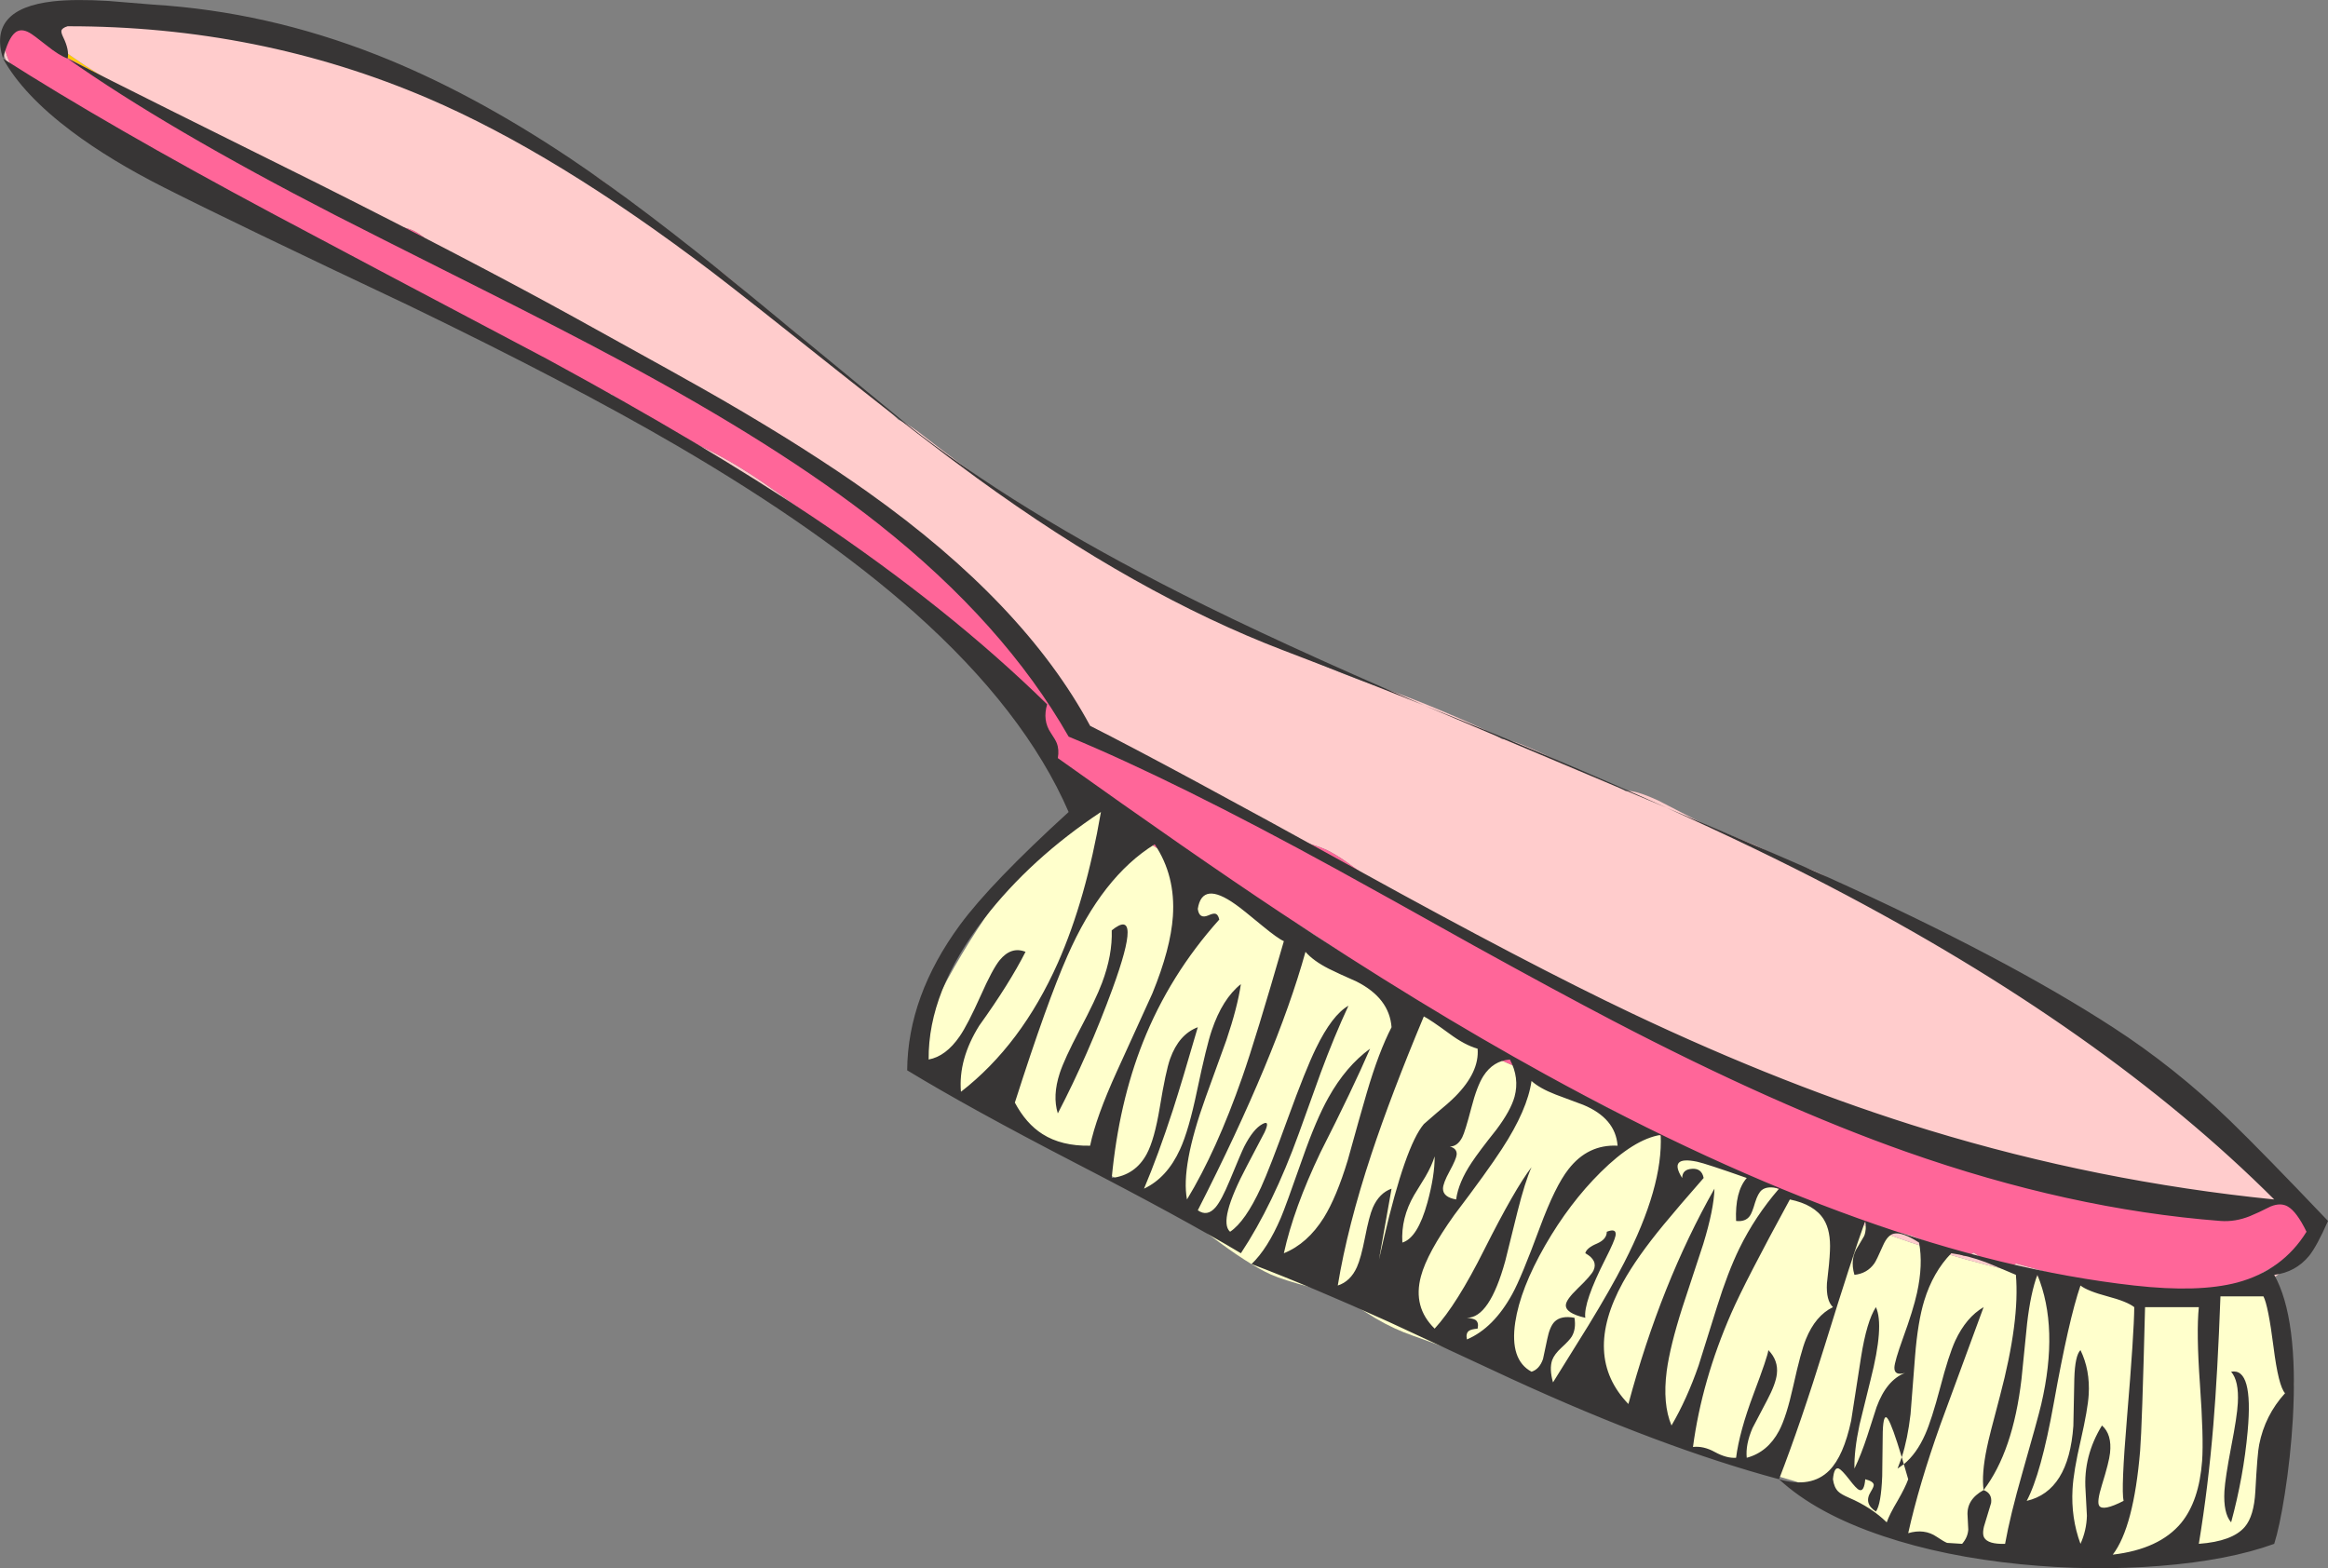 <?xml version="1.0" encoding="UTF-8" standalone="no"?>
<svg xmlns:xlink="http://www.w3.org/1999/xlink" height="573.1px" width="850.7px" xmlns="http://www.w3.org/2000/svg">
  <rect width="100%" height="100%" fill="#808080" stroke="none"/>
  <g transform="matrix(1, 0, 0, 1, 425.35, 286.55)">
    <path d="M387.2 186.3 L400.0 186.4 Q405.95 187.25 407.35 191.0 407.8 192.2 407.8 197.4 407.8 197.95 410.3 205.5 412.8 214.0 412.8 219.3 412.8 224.95 409.6 231.65 L406.4 237.9 407.2 243.15 Q408.0 247.4 408.0 248.4 L408.15 254.85 Q408.25 257.1 407.8 258.45 407.35 259.8 400.0 271.2 396.0 277.45 377.1 280.6 L363.4 282.35 355.2 283.2 326.4 283.2 Q299.55 280.4 286.05 278.05 262.3 273.85 251.8 265.2 244.85 259.4 230.8 254.85 212.05 249.45 199.8 245.4 179.75 238.7 147.0 224.3 112.65 209.15 91.0 201.6 84.05 199.2 77.25 195.2 L65.4 187.8 Q62.95 186.35 53.65 183.9 43.35 181.15 39.0 179.2 30.7 175.45 16.85 164.95 1.85 153.6 -5.8 149.6 -32.4 137.15 -51.7 126.4 -88.8 105.8 -88.8 95.2 -88.8 89.05 -79.0 71.15 -69.1 53.05 -56.65 36.7 -42.5 18.1 -32.25 11.8 -26.95 8.55 -23.25 9.05 L-19.6 12.1 -17.4 13.75 -16.4 16.4 -13.0 16.9 2.25 26.35 5.35 28.15 7.0 30.8 Q9.7 34.8 16.9 36.65 23.7 38.4 27.05 39.65 L27.8 40.15 Q37.85 46.85 45.3 51.6 L49.4 54.7 Q61.95 64.35 71.8 69.8 L92.65 80.9 102.45 88.55 Q116.6 98.9 130.15 103.8 L134.5 106.15 Q141.7 109.9 153.45 114.9 L174.55 124.85 Q191.95 134.05 197.7 136.5 L228.3 149.55 233.25 151.55 Q253.85 161.1 273.0 167.55 329.05 186.4 383.6 186.4 L387.2 186.3" fill="#ffffcc" fill-rule="evenodd" stroke="none"/>
    <path d="M-417.4 -279.6 L-420.35 -277.1 -421.55 -275.6 Q-422.8 -274.5 -423.3 -272.2 -423.85 -270.6 -423.95 -268.8 L-424.0 -269.4 Q-424.0 -273.15 -422.45 -275.8 -420.75 -278.75 -417.4 -279.6 M-401.05 -265.55 L-404.2 -267.8 -403.1 -268.75 Q-385.8 -256.15 -365.4 -246.4 L-352.8 -240.05 -358.65 -242.6 Q-368.25 -246.8 -373.1 -249.5 L-387.5 -258.0 Q-394.95 -262.45 -401.05 -265.55 M-334.4 -230.35 L-325.35 -225.45 Q-300.6 -211.95 -286.0 -205.4 L-285.8 -205.3 Q-290.3 -206.9 -295.6 -209.7 L-311.7 -218.1 -320.6 -221.6 Q-325.75 -223.65 -328.7 -225.6 -329.3 -226.0 -334.4 -230.35 M-234.95 -176.4 L-229.2 -174.25 Q-213.5 -168.45 -207.8 -165.6 -202.2 -162.85 -190.6 -154.6 L-184.65 -150.5 -186.4 -150.95 -189.95 -153.05 -193.0 -154.8 Q-201.25 -159.55 -207.8 -163.0 -215.1 -166.85 -234.15 -175.95 L-234.95 -176.4 M-162.6 -116.15 Q-169.4 -119.8 -178.3 -125.25 -186.4 -130.2 -193.75 -135.05 L-182.45 -128.35 -162.6 -116.15 M-234.3 -157.25 L-236.6 -158.0 Q-237.9 -158.45 -244.7 -161.9 L-253.8 -166.4 Q-263.95 -170.85 -271.95 -175.7 L-272.95 -176.3 -241.25 -160.65 -234.3 -157.25" fill="#ffcc00" fill-rule="evenodd" stroke="none"/>
    <path d="M-417.4 -279.6 Q-415.2 -281.15 -412.4 -281.8 -407.7 -283.0 -404.4 -281.2 L-402.95 -280.15 -396.8 -280.4 Q-385.65 -278.3 -381.8 -278.3 L-379.7 -278.75 -377.6 -279.2 Q-368.7 -279.2 -341.1 -273.65 L-309.7 -266.8 -294.15 -263.4 Q-285.0 -261.3 -277.5 -258.4 -272.95 -256.65 -263.3 -250.6 L-254.3 -245.0 Q-253.8 -245.0 -252.85 -245.7 -251.9 -246.4 -250.6 -246.4 -247.2 -246.4 -239.5 -241.1 -236.4 -238.95 -230.8 -234.5 -225.5 -231.6 -221.95 -229.5 -220.0 -228.35 -218.6 -227.3 -214.35 -226.45 -206.45 -221.3 -202.8 -218.9 -181.7 -202.5 L-162.0 -187.35 Q-148.15 -176.4 -145.2 -172.05 -142.65 -171.1 -138.9 -168.3 -135.15 -165.5 -129.2 -160.0 L-121.5 -153.0 Q-113.35 -146.95 -106.45 -141.3 -100.4 -136.4 -97.05 -133.15 -94.4 -132.05 -89.85 -128.8 -74.75 -117.1 -65.95 -110.95 L-43.95 -96.65 Q-35.5 -91.15 -31.95 -88.6 -30.65 -88.9 -27.85 -87.05 L-17.0 -80.2 Q-12.35 -78.7 -5.95 -74.7 L3.45 -68.8 Q9.5 -65.1 12.9 -63.15 18.9 -59.65 22.75 -58.45 26.15 -57.45 33.7 -54.05 39.95 -51.25 41.95 -49.7 L42.5 -49.65 Q44.45 -49.3 49.25 -47.4 51.05 -46.3 54.5 -44.85 L60.15 -42.55 Q69.65 -38.5 82.15 -34.3 92.45 -30.75 107.75 -24.1 119.3 -19.1 123.45 -16.5 126.1 -16.35 131.35 -14.2 136.9 -11.95 145.15 -7.9 148.1 -6.45 159.95 -1.6 166.2 1.05 168.75 2.6 171.6 1.9 180.7 6.05 L198.05 15.0 215.65 22.2 Q226.2 26.9 228.4 29.45 235.3 29.75 244.2 35.2 252.05 40.15 259.35 43.8 266.4 47.35 275.6 51.0 291.05 57.15 307.85 67.7 334.15 84.2 340.2 87.6 345.5 90.55 357.45 99.75 370.95 110.2 383.2 121.2 403.9 139.9 411.85 152.1 L408.4 151.6 Q405.35 151.6 402.0 154.1 L398.1 156.7 387.0 156.7 Q368.95 155.55 361.0 153.0 353.5 149.7 347.6 147.6 343.9 146.3 330.6 143.85 L314.2 140.9 293.9 137.05 Q284.6 135.0 277.9 131.9 275.05 131.3 269.75 129.55 263.85 127.55 261.85 127.05 L261.15 126.9 Q260.15 122.7 245.8 117.7 L226.6 112.0 Q216.25 108.5 205.15 103.15 L186.2 94.1 Q170.35 87.15 148.9 76.1 136.35 69.6 109.9 54.9 L91.5 44.75 Q80.35 38.4 75.1 34.6 L66.55 28.35 Q62.55 25.55 59.3 24.0 56.05 22.45 47.35 20.25 39.7 18.25 37.4 16.6 30.7 11.7 19.6 6.7 6.95 0.95 1.9 -2.2 -2.2 -4.75 -7.95 -7.4 L-17.4 -11.7 Q-22.15 -14.9 -25.9 -15.6 -28.05 -19.25 -36.5 -30.6 L-52.6 -51.7 Q-61.85 -63.55 -68.0 -70.3 -77.0 -80.15 -88.2 -89.5 -99.3 -98.7 -111.7 -107.95 -125.75 -118.45 -137.3 -125.8 L-149.15 -132.85 Q-160.25 -139.4 -168.45 -143.55 -178.5 -148.65 -184.65 -150.5 L-190.6 -154.6 Q-202.2 -162.85 -207.8 -165.6 -213.5 -168.45 -229.2 -174.25 L-234.95 -176.4 -250.4 -185.3 -264.8 -194.8 Q-266.65 -196.05 -270.45 -199.75 -274.25 -202.9 -278.1 -203.4 -281.6 -203.85 -285.8 -205.3 L-286.0 -205.4 Q-300.6 -211.95 -325.35 -225.45 L-334.4 -230.35 Q-338.45 -233.8 -341.8 -235.3 L-352.8 -240.05 -365.4 -246.4 Q-385.8 -256.15 -403.1 -268.75 L-404.2 -267.8 -401.05 -265.55 -403.5 -266.8 Q-406.15 -268.1 -408.7 -271.35 -411.2 -274.55 -414.3 -276.0 -419.25 -277.7 -421.55 -275.6 L-420.35 -277.1 -417.4 -279.6 M415.7 168.45 L415.4 169.1 415.55 168.5 415.7 168.45 M414.5 170.85 Q412.8 173.85 410.25 176.45 401.65 185.3 387.2 186.3 L383.6 186.4 Q329.05 186.4 273.0 167.55 253.85 161.1 233.25 151.55 255.95 160.75 261.9 161.55 263.0 162.4 264.9 162.95 L272.9 164.9 292.4 172.4 Q293.9 172.4 294.85 171.75 L295.95 171.2 298.3 172.8 Q303.95 176.4 308.4 176.4 310.2 176.4 311.3 175.15 L323.7 178.6 340.25 181.75 360.0 185.2 376.8 185.2 390.45 183.35 Q395.35 182.15 400.6 179.0 404.9 176.45 411.3 173.45 413.4 172.25 414.5 170.85 M-25.5 6.95 Q-37.4 -1.4 -40.2 -8.6 L-41.2 -11.05 -31.65 0.55 -25.5 6.95 M-75.55 -54.3 Q-84.6 -62.2 -89.15 -67.2 L-78.35 -59.05 Q-78.1 -57.25 -75.55 -54.3 M-106.1 -80.2 L-111.35 -83.3 Q-131.65 -95.05 -136.2 -98.4 -146.2 -105.8 -162.6 -116.15 L-182.45 -128.35 -193.75 -135.05 -221.7 -151.1 Q-203.8 -142.4 -203.2 -142.4 L-201.95 -142.55 Q-198.45 -139.55 -190.6 -134.75 -178.85 -127.6 -174.1 -125.6 -164.15 -121.45 -154.2 -115.25 -147.3 -111.0 -137.6 -103.9 L-106.1 -80.2 M-289.35 -184.55 Q-319.9 -199.0 -335.75 -210.5 -326.45 -207.15 -315.8 -200.2 -301.15 -190.65 -296.2 -188.1 L-289.35 -184.55 M-357.6 -221.8 Q-371.1 -228.4 -381.9 -234.3 -424.0 -257.15 -424.0 -267.8 L-423.95 -268.8 Q-423.85 -270.6 -423.3 -272.2 L-423.6 -269.0 Q-423.0 -266.2 -421.7 -263.6 -419.5 -259.2 -416.5 -258.5 L-410.1 -252.9 Q-398.7 -243.7 -386.8 -237.6 -382.85 -235.6 -373.3 -231.7 -369.45 -228.5 -357.6 -221.8 M174.55 124.85 L153.45 114.9 151.85 114.1 Q142.5 109.55 134.7 105.4 146.0 109.65 165.4 120.0 L174.55 124.85 M45.3 51.6 Q37.85 46.85 27.8 40.15 L27.05 39.65 20.15 35.05 21.4 35.2 21.6 35.2 Q24.45 38.05 31.35 41.95 37.65 45.45 47.7 50.5 53.25 53.8 62.25 59.9 L76.9 69.7 81.95 73.1 78.1 71.05 61.05 61.25 52.8 56.2 45.3 51.6 M-193.0 -154.8 Q-195.7 -156.3 -199.55 -158.1 L-217.7 -166.7 -233.55 -175.6 -234.15 -175.95 Q-215.1 -166.85 -207.8 -163.0 -201.25 -159.55 -193.0 -154.8 M-189.95 -153.05 L-186.4 -150.95 -187.4 -151.2 -189.95 -153.05" fill="#ffcccc" fill-rule="evenodd" stroke="none"/>
    <path d="M-421.55 -275.6 Q-419.25 -277.7 -414.3 -276.0 -411.2 -274.55 -408.7 -271.35 -406.15 -268.1 -403.5 -266.8 L-401.05 -265.55 Q-394.95 -262.45 -387.5 -258.0 L-373.1 -249.5 Q-368.25 -246.8 -358.65 -242.6 L-352.8 -240.05 -341.8 -235.3 Q-338.45 -233.8 -334.4 -230.35 -329.3 -226.0 -328.7 -225.6 -325.75 -223.65 -320.6 -221.6 L-311.7 -218.1 -295.6 -209.7 Q-290.3 -206.9 -285.8 -205.3 -281.6 -203.85 -278.1 -203.4 -274.25 -202.9 -270.45 -199.75 -266.65 -196.05 -264.8 -194.8 L-250.4 -185.3 -234.95 -176.4 -234.15 -175.95 -233.55 -175.6 -217.7 -166.7 -199.55 -158.1 Q-195.7 -156.3 -193.0 -154.8 L-189.95 -153.05 -187.4 -151.2 -186.4 -150.95 -184.65 -150.5 Q-178.5 -148.65 -168.45 -143.55 -160.25 -139.4 -149.15 -132.85 L-137.3 -125.8 Q-125.75 -118.45 -111.7 -107.95 -99.3 -98.7 -88.2 -89.5 -77.0 -80.15 -68.0 -70.3 -61.85 -63.55 -52.6 -51.7 L-36.5 -30.6 Q-28.05 -19.25 -25.9 -15.6 -22.15 -14.9 -17.4 -11.7 L-7.95 -7.4 Q-2.2 -4.75 1.9 -2.2 6.95 0.95 19.6 6.7 30.7 11.7 37.4 16.6 39.7 18.25 47.35 20.25 56.05 22.45 59.3 24.0 62.55 25.55 66.55 28.35 L75.1 34.6 Q80.35 38.4 91.5 44.75 L109.9 54.9 Q136.35 69.6 148.9 76.1 170.35 87.15 186.2 94.1 L205.15 103.15 Q216.25 108.5 226.6 112.0 L245.8 117.7 Q260.15 122.7 261.15 126.9 L261.85 127.05 Q263.85 127.55 269.75 129.55 275.05 131.3 277.9 131.9 284.6 135.0 293.9 137.05 L314.2 140.9 330.6 143.85 Q343.9 146.3 347.6 147.6 353.5 149.7 361.0 153.0 368.95 155.55 387.0 156.7 L398.1 156.7 402.0 154.1 Q405.35 151.6 408.4 151.6 L411.85 152.1 Q415.35 153.25 417.4 156.9 418.9 159.55 419.2 162.45 419.2 164.45 418.2 166.2 417.25 167.8 415.7 168.45 L415.55 168.5 415.4 169.1 415.4 169.2 414.5 170.85 Q413.4 172.25 411.3 173.45 404.9 176.45 400.6 179.0 395.35 182.15 390.45 183.35 L376.8 185.2 360.0 185.2 340.25 181.75 323.7 178.6 311.3 175.15 Q310.2 176.4 308.4 176.4 303.95 176.4 298.3 172.8 L295.95 171.2 294.85 171.75 Q293.9 172.4 292.4 172.4 L272.9 164.9 264.9 162.95 Q263.0 162.4 261.9 161.55 255.95 160.75 233.25 151.55 L228.3 149.55 197.7 136.5 Q191.95 134.05 174.55 124.85 L165.4 120.0 Q146.0 109.65 134.7 105.4 L131.9 104.4 130.15 103.8 Q116.6 98.9 102.45 88.55 L92.65 80.9 Q86.65 76.35 81.95 73.1 L76.9 69.7 62.25 59.9 Q53.25 53.8 47.7 50.5 37.65 45.45 31.35 41.95 24.45 38.05 21.6 35.2 L21.4 35.2 20.15 35.05 Q16.05 34.1 5.35 28.15 L2.25 26.35 -13.0 16.9 -17.4 13.75 -19.6 12.1 -23.25 9.05 -25.5 6.95 -31.65 0.55 -41.2 -11.05 -41.9 -11.9 Q-44.3 -14.95 -48.3 -23.75 -52.15 -32.2 -55.3 -35.9 L-68.75 -47.7 Q-73.2 -51.5 -75.55 -54.3 -78.1 -57.25 -78.35 -59.05 L-89.15 -67.2 -95.7 -72.2 -106.1 -80.2 -137.6 -103.9 Q-147.3 -111.0 -154.2 -115.25 -164.15 -121.45 -174.1 -125.6 -178.85 -127.6 -190.6 -134.75 -198.45 -139.55 -201.95 -142.55 L-203.2 -142.4 Q-203.8 -142.4 -221.7 -151.1 L-234.3 -157.25 -241.25 -160.65 -272.95 -176.3 -289.0 -184.4 -289.1 -184.45 -289.35 -184.55 -296.2 -188.1 Q-301.15 -190.65 -315.8 -200.2 -326.45 -207.15 -335.75 -210.5 L-336.3 -210.7 Q-340.3 -212.1 -356.85 -221.4 L-357.6 -221.8 Q-369.45 -228.5 -373.3 -231.7 -382.85 -235.6 -386.8 -237.6 -398.7 -243.7 -410.1 -252.9 L-416.5 -258.5 Q-419.5 -259.2 -421.7 -263.6 -423.0 -266.2 -423.6 -269.0 L-423.3 -272.2 Q-422.8 -274.5 -421.55 -275.6" fill="#ff6699" fill-rule="evenodd" stroke="none"/>
    <path d="M346.7 88.85 Q369.55 103.65 389.7 123.15 401.55 134.65 425.35 159.65 421.3 168.85 418.45 172.4 413.5 178.4 405.7 179.35 414.55 195.15 412.5 232.0 411.7 245.75 409.55 259.5 407.65 271.5 405.7 277.65 389.05 283.7 364.1 285.7 339.05 287.7 312.9 285.1 285.05 282.3 262.85 274.85 238.35 266.65 224.75 254.05 181.5 242.4 127.15 217.45 L81.85 196.4 Q54.65 184.05 32.0 175.4 37.85 169.8 42.7 158.5 44.3 154.8 50.65 136.7 55.6 122.55 60.1 114.55 66.5 103.1 75.3 96.7 69.1 111.1 57.15 134.65 47.4 155.05 43.8 171.45 52.45 167.95 58.4 158.45 63.05 150.95 67.15 137.45 71.65 121.15 74.1 112.8 78.45 97.95 83.15 88.85 82.35 78.2 70.35 72.15 63.55 69.15 60.25 67.5 54.55 64.6 51.7 61.3 41.15 99.25 12.35 155.75 15.8 158.2 18.85 154.65 21.0 152.15 24.05 144.8 28.25 134.6 29.3 132.5 32.6 126.05 35.95 124.25 38.9 122.6 36.75 127.25 L30.4 139.35 Q19.65 159.65 24.15 163.6 29.7 159.9 35.45 147.4 38.65 140.4 45.35 121.9 51.75 104.3 55.5 96.6 61.45 84.35 67.4 81.0 62.25 92.05 57.25 105.55 L49.25 127.75 Q39.85 153.7 28.1 171.45 6.7 158.65 -32.9 138.2 -71.05 118.45 -93.85 104.6 -93.65 77.45 -74.55 51.45 -63.25 36.1 -34.85 10.2 -50.9 -26.8 -91.15 -62.65 -125.05 -92.8 -178.2 -123.8 -216.7 -146.25 -276.15 -175.0 -339.25 -204.8 -365.25 -217.95 -385.05 -227.95 -399.1 -238.5 -416.9 -251.85 -424.25 -265.15 -429.9 -283.3 -406.0 -286.05 -397.95 -286.95 -385.7 -286.2 L-369.2 -284.85 Q-327.95 -282.3 -287.8 -266.55 -253.55 -253.1 -217.05 -228.7 -190.35 -210.8 -153.55 -180.55 L-93.85 -131.4 Q-54.5 -100.3 7.1 -69.2 41.15 -52.0 95.1 -28.75 144.4 -9.05 183.65 8.65 228.5 27.65 243.3 34.35 307.3 63.3 346.7 88.85 M95.1 -28.75 Q70.65 -38.55 43.8 -48.8 -9.9 -69.3 -68.3 -111.8 -87.25 -125.55 -117.35 -149.5 -153.3 -178.15 -165.25 -187.25 -222.1 -230.5 -268.8 -250.55 -330.6 -277.05 -400.65 -276.95 -402.65 -276.35 -402.9 -275.35 -403.05 -274.6 -402.25 -272.95 -399.95 -268.25 -400.65 -265.15 -403.85 -266.35 -408.25 -269.9 -413.35 -273.95 -414.6 -274.6 -417.75 -276.35 -419.85 -274.6 -422.35 -272.55 -424.25 -265.15 -385.7 -240.55 -326.25 -208.75 -292.7 -190.85 -225.35 -155.3 -167.65 -123.95 -128.5 -97.75 -78.55 -64.3 -42.7 -29.15 -44.45 -23.25 -41.35 -18.7 -39.6 -16.1 -39.2 -15.0 -38.25 -12.6 -38.8 -9.5 10.55 25.7 42.1 46.65 93.75 81.0 139.2 106.0 260.25 172.7 354.55 183.25 378.05 185.9 392.2 182.15 408.75 177.7 417.5 163.6 413.95 156.3 410.7 154.4 408.1 152.85 404.4 154.35 399.75 156.7 396.8 157.9 391.45 160.05 386.05 159.65 330.85 155.4 271.15 134.35 223.8 117.65 164.35 86.65 143.5 75.75 113.2 59.0 79.7 40.25 63.2 31.2 3.95 -1.3 -34.85 -17.35 -58.55 -58.85 -104.3 -95.05 -140.35 -123.55 -199.1 -155.0 -218.8 -165.6 -251.0 -181.75 -292.8 -202.75 -303.2 -208.1 -364.6 -239.7 -400.65 -265.15 -371.4 -250.3 -309.45 -219.6 -253.55 -191.55 -215.8 -170.75 -174.15 -147.8 -161.1 -140.25 -130.15 -122.3 -108.15 -106.65 -51.15 -66.15 -27.0 -21.3 0.95 -7.2 71.45 31.75 133.2 65.85 170.9 83.75 227.5 110.6 279.55 126.5 341.25 145.3 405.7 151.8 343.3 89.5 243.5 37.5 217.25 23.8 183.65 8.65 L124.8 -16.15 95.1 -28.75 M94.95 84.9 Q83.05 113.35 75.8 135.2 67.05 161.65 63.5 183.25 68.15 181.75 70.5 176.5 71.95 173.3 73.45 165.7 74.95 157.95 76.3 154.8 78.65 149.45 83.15 147.85 L78.55 173.8 80.35 165.95 Q88.2 132.25 94.95 124.25 L99.55 120.25 Q103.9 116.7 106.45 114.15 115.3 105.2 114.6 96.7 109.95 95.4 104.35 91.25 97.25 86.05 94.95 84.9 M165.75 132.15 Q165.0 122.1 153.15 117.2 L143.1 113.45 Q137.3 111.2 134.3 108.5 132.8 119.05 123.5 133.3 118.15 141.55 106.05 157.5 96.15 171.4 93.9 179.85 90.85 191.15 98.9 199.0 107.0 190.2 117.1 170.0 128.2 147.95 134.3 140.0 131.9 145.4 129.2 156.15 L124.7 174.3 Q118.95 195.1 110.7 195.05 113.0 195.3 113.85 195.85 115.1 196.75 114.6 199.0 112.3 199.2 111.45 199.8 110.2 200.7 110.7 202.95 120.45 198.8 127.3 186.3 130.6 180.3 137.3 162.15 142.95 146.9 147.8 140.75 154.9 131.6 165.75 132.15 M209.05 159.65 Q208.6 148.95 212.95 143.95 198.05 138.7 194.8 138.0 184.2 135.8 189.35 143.95 189.4 140.8 192.95 140.6 196.5 140.35 197.2 143.95 187.95 154.5 182.6 161.0 172.85 172.8 167.7 182.1 152.85 209.1 169.7 226.55 181.55 182.4 201.15 147.85 200.95 155.35 197.05 168.1 L189.4 191.35 Q184.9 205.5 183.7 214.5 182.15 226.55 185.45 234.4 191.05 224.85 195.35 212.5 L202.05 191.1 Q206.05 178.3 210.25 169.7 216.0 157.95 224.75 147.85 220.5 146.7 218.4 148.4 217.05 149.55 216.0 152.9 214.9 156.7 214.05 157.85 212.45 160.05 209.05 159.65 M181.5 128.2 Q171.75 129.75 159.55 141.85 148.2 153.1 139.3 168.55 130.2 184.4 128.35 196.7 126.3 210.45 134.3 214.75 137.2 213.85 138.5 210.1 L140.05 202.8 Q140.95 198.35 142.65 196.55 145.05 194.1 150.0 195.05 150.65 199.15 149.0 201.9 148.2 203.25 145.2 206.0 142.65 208.35 141.85 210.5 140.75 213.7 142.15 218.65 L155.05 197.9 Q163.15 184.65 168.15 174.9 182.4 147.15 181.5 128.2 M126.4 100.65 Q120.3 101.1 116.7 106.7 114.35 110.4 112.3 118.35 110.05 126.95 109.0 129.05 107.25 132.45 104.45 132.45 107.1 133.15 106.95 135.4 106.8 137.0 104.35 141.5 101.95 145.9 101.95 147.85 101.95 150.95 106.75 151.8 107.6 145.55 112.4 138.35 115.15 134.2 121.45 126.3 126.7 119.3 128.1 114.25 129.95 107.4 126.4 100.65 M91.4 150.2 Q86.55 158.55 87.1 167.55 92.7 165.85 96.25 152.95 98.95 143.1 98.9 136.05 97.85 139.5 95.5 143.5 L91.4 150.2 M215.05 235.35 Q212.45 241.4 212.95 246.2 220.6 244.15 224.75 236.35 227.45 231.25 229.95 219.95 232.75 207.3 234.55 202.9 238.05 194.25 244.45 191.15 241.9 188.7 242.25 182.45 243.2 174.65 243.35 170.55 243.7 163.3 241.1 159.1 237.7 153.65 228.7 151.8 212.35 181.8 207.3 193.35 196.55 217.9 193.3 242.25 197.15 241.8 201.3 244.1 205.6 246.45 209.05 246.2 210.25 236.7 215.45 222.85 220.6 209.2 220.85 206.85 224.55 210.65 223.95 215.6 223.55 219.2 220.4 225.15 L215.05 235.35 M344.75 187.2 Q337.45 185.25 334.9 183.25 330.6 195.75 325.15 226.2 320.5 252.1 315.25 261.95 330.6 258.4 332.3 234.55 L332.65 217.3 Q332.9 208.8 334.9 206.85 338.45 214.15 337.9 223.15 337.6 228.35 335.0 239.8 332.35 251.15 332.0 257.65 331.4 268.15 334.9 277.65 337.1 272.8 337.25 267.4 L336.75 258.0 Q335.9 245.6 342.75 234.4 346.45 237.65 345.7 244.45 345.35 247.75 342.75 256.1 340.8 262.35 341.75 263.75 343.15 265.8 350.65 261.95 349.7 257.75 351.9 231.5 354.5 200.35 354.55 191.15 351.95 189.1 344.75 187.2 M358.5 191.15 Q357.4 235.0 356.7 243.6 354.35 271.6 346.7 281.6 363.75 279.6 371.7 270.0 378.25 262.0 379.35 247.35 379.95 239.05 378.55 219.25 377.2 200.3 378.15 191.15 L358.5 191.15 M256.25 159.65 Q251.4 173.0 241.5 205.05 232.65 233.65 224.75 254.05 236.55 257.45 243.15 250.8 248.35 245.5 251.1 232.65 L254.7 209.5 Q256.8 196.25 260.15 191.15 263.25 197.9 258.2 217.7 L254.15 234.15 Q252.15 243.6 252.3 250.15 254.7 245.2 257.0 238.2 L260.4 227.65 Q264.0 217.85 270.75 215.2 266.85 216.3 266.9 213.25 266.95 211.05 270.05 202.45 273.8 192.15 275.15 186.0 277.45 175.55 275.9 167.55 269.8 163.6 266.7 164.3 264.45 164.8 262.8 168.5 260.3 174.2 259.55 175.2 256.95 178.85 252.3 179.35 250.55 173.4 253.65 168.9 L255.85 165.15 Q256.8 162.8 256.25 159.65 M287.7 171.45 Q281.0 178.35 277.8 188.8 275.45 196.5 274.45 209.1 L272.8 230.3 Q271.75 239.3 269.6 246.0 L270.35 248.55 Q275.05 244.7 278.15 237.65 280.45 232.55 283.65 220.5 286.75 208.65 289.15 203.4 293.15 194.85 299.5 191.15 L283.7 234.1 Q275.9 256.0 271.95 273.75 277.9 272.0 282.4 275.1 285.0 276.85 286.15 277.3 L291.65 277.65 Q293.7 275.3 293.9 272.45 L293.65 267.5 Q293.15 261.5 299.5 258.0 298.7 252.15 300.7 242.55 301.45 238.7 305.5 223.55 312.75 196.1 311.3 179.35 302.2 175.45 300.2 174.7 293.7 172.3 287.7 171.45 M262.65 236.65 L262.45 252.9 Q262.05 263.2 260.15 265.85 255.6 262.9 258.25 258.65 259.45 256.7 259.35 256.05 259.2 254.8 256.25 254.05 255.85 258.7 254.05 257.95 253.0 257.55 250.35 254.05 247.65 250.6 246.6 250.15 244.85 249.45 244.45 254.05 244.85 257.0 246.35 258.5 247.4 259.55 250.3 260.8 258.55 264.35 264.1 269.8 265.1 266.9 268.05 261.95 270.9 257.0 271.95 254.05 L270.35 248.55 268.05 250.15 269.6 246.0 Q266.15 234.5 264.55 232.05 262.9 229.5 262.65 236.65 M299.7 275.35 Q301.1 277.85 307.35 277.65 309.2 267.3 313.75 251.4 319.25 232.15 320.55 226.7 327.1 198.6 319.15 179.35 316.7 185.9 315.4 197.05 L313.35 217.4 Q310.25 243.9 299.5 258.0 302.7 259.2 302.25 262.7 L300.2 269.45 Q298.75 273.6 299.7 275.35 M386.05 187.2 Q385.0 215.65 383.45 234.2 381.6 256.7 378.15 277.65 390.45 276.75 394.95 271.45 398.3 267.55 398.8 258.5 399.55 244.4 400.2 241.4 402.3 230.7 409.65 222.6 407.25 220.0 405.45 205.75 403.5 190.5 401.75 187.2 L386.05 187.2 M-67.0 77.35 Q-62.65 67.55 -60.05 64.35 -55.8 59.2 -50.6 61.3 -56.55 73.0 -67.5 88.25 -75.2 100.55 -74.2 112.45 -52.1 95.3 -38.75 65.25 -28.55 42.2 -23.05 10.2 -48.7 27.2 -65.7 49.15 -86.25 75.75 -86.0 100.65 -79.7 99.5 -74.65 92.15 -71.75 87.95 -67.0 77.35 M18.55 47.35 Q19.75 47.45 20.2 49.5 2.05 69.75 -7.7 94.35 -16.5 116.55 -19.1 143.95 -10.45 142.9 -6.3 135.15 -3.5 129.95 -1.55 118.2 0.65 104.8 2.25 100.35 5.45 91.45 12.35 88.85 6.6 108.7 3.25 119.1 -2.1 135.55 -7.3 147.85 1.1 143.9 5.85 133.5 9.05 126.55 12.05 112.15 15.55 95.55 17.45 90.0 21.35 78.45 28.1 73.1 26.85 81.55 22.8 93.55 L15.25 114.4 Q6.1 139.8 8.4 151.8 19.2 134.0 28.6 107.1 33.55 92.95 43.8 57.4 41.6 56.45 35.95 51.8 28.55 45.65 26.1 43.95 13.95 35.3 12.35 45.6 12.85 49.4 16.15 48.0 17.85 47.25 18.55 47.35 M3.25 48.3 Q4.25 33.45 -3.4 22.0 -22.6 33.85 -35.3 62.8 -42.75 79.65 -54.5 116.4 -50.4 124.1 -44.4 127.9 -37.4 132.35 -27.0 132.15 -24.85 121.75 -17.2 104.95 L-4.25 76.5 Q2.45 60.1 3.25 48.3" fill="#373535" fill-rule="evenodd" stroke="none"/>
    <path d="M-22.65 72.65 Q-18.8 62.45 -19.1 53.45 -7.65 44.2 -18.8 74.75 -27.6 98.8 -38.8 120.35 -40.8 113.95 -38.1 105.65 -36.4 100.45 -30.85 89.9 -24.85 78.55 -22.65 72.65" fill="#373535" fill-rule="evenodd" stroke="none"/>
    <path d="M161.8 163.6 Q165.5 162.15 165.0 165.05 164.6 167.05 161.4 173.35 153.2 189.5 153.95 195.05 146.65 193.35 146.85 190.35 146.95 188.4 151.2 184.3 156.0 179.7 156.95 177.75 158.65 174.05 153.95 171.45 154.4 169.5 158.25 167.9 161.8 166.35 161.8 163.6" fill="#373535" fill-rule="evenodd" stroke="none"/>
    <path d="M389.95 214.75 Q398.1 213.2 396.0 236.45 394.5 253.05 389.95 269.8 387.05 266.45 387.5 258.35 387.8 253.55 389.95 242.3 392.15 231.05 392.4 226.2 392.85 218.1 389.95 214.75" fill="#373535" fill-rule="evenodd" stroke="none"/>
  </g>
</svg>
